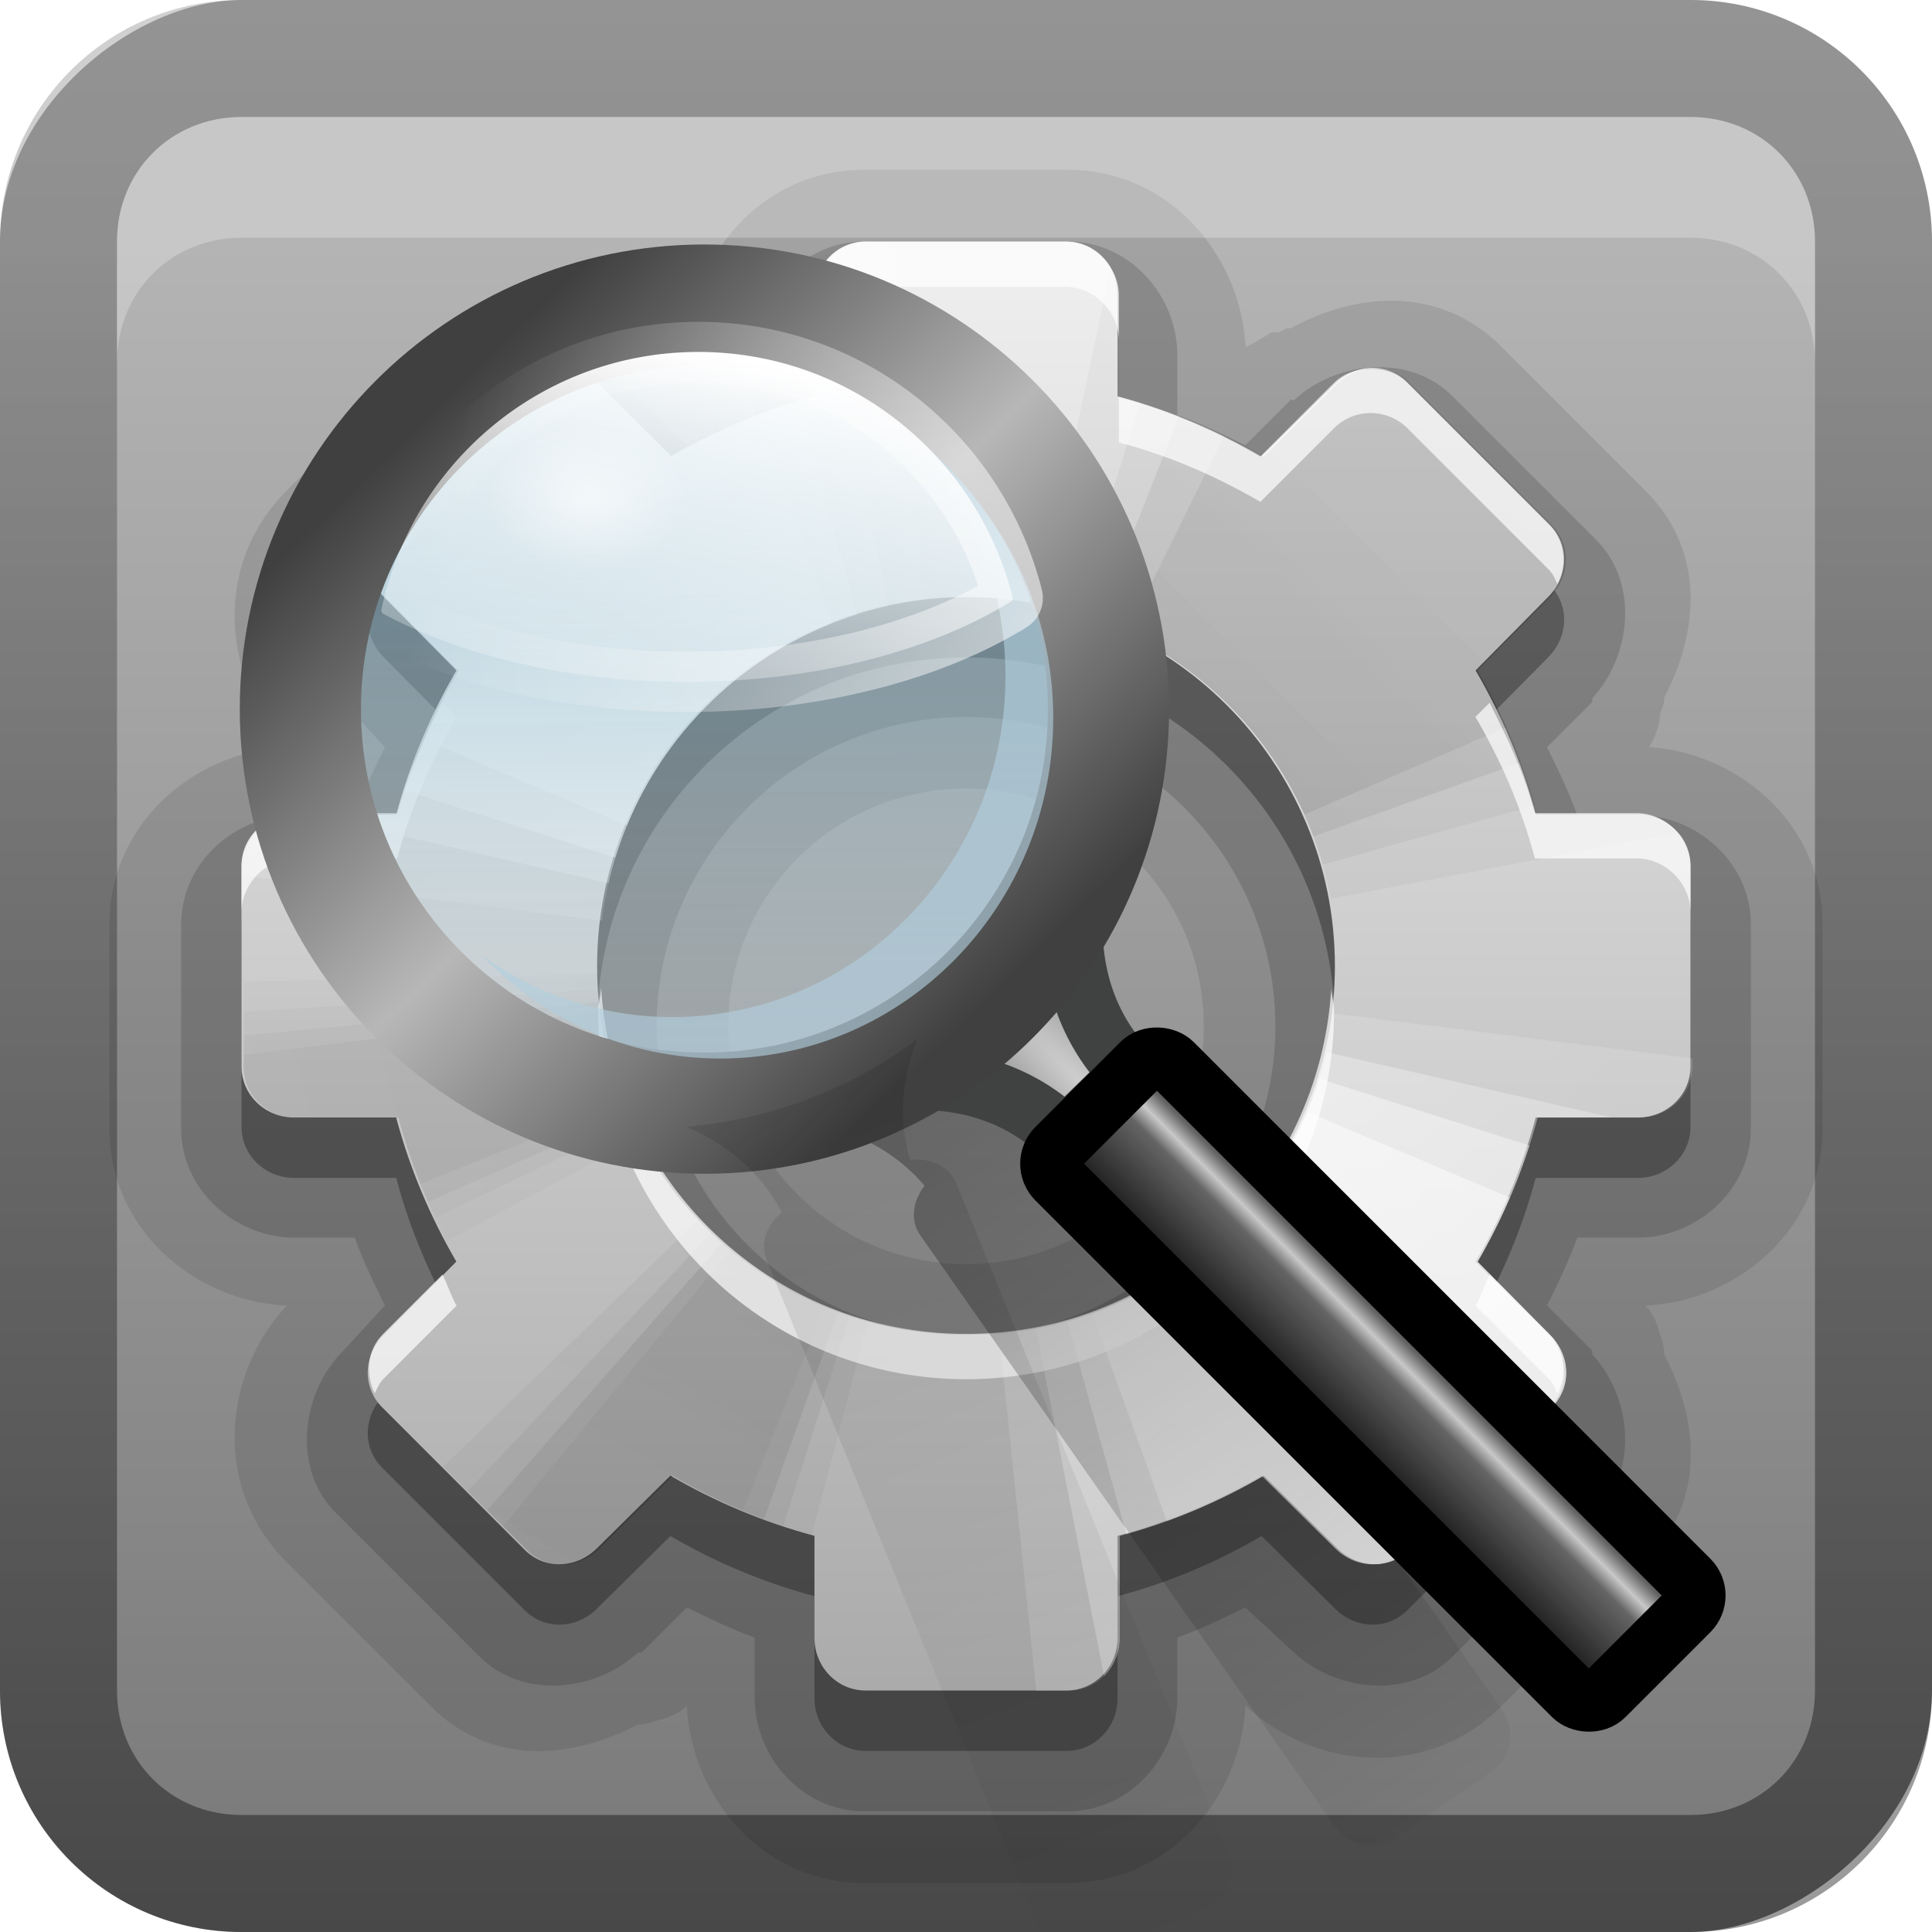 <?xml version="1.0" encoding="UTF-8" standalone="no"?>
<!-- Created with Inkscape (http://www.inkscape.org/) -->

<svg
   xmlns:dc="http://purl.org/dc/elements/1.1/"
   xmlns:cc="http://creativecommons.org/ns#"
   xmlns:rdf="http://www.w3.org/1999/02/22-rdf-syntax-ns#"
   xmlns:svg="http://www.w3.org/2000/svg"
   xmlns="http://www.w3.org/2000/svg"
   xmlns:xlink="http://www.w3.org/1999/xlink"
   xmlns:sodipodi="http://sodipodi.sourceforge.net/DTD/sodipodi-0.dtd"
   xmlns:inkscape="http://www.inkscape.org/namespaces/inkscape"
   width="16"
   height="16"
   id="svg2"
   sodipodi:version="0.32"
   inkscape:version="0.48.1 r9760"
   version="1.0"
   sodipodi:docname="xfce4-appfinder.svg"
   inkscape:output_extension="org.inkscape.output.svg.inkscape"
   style="display:inline">
  <defs
     id="defs4">
    <inkscape:perspective
       sodipodi:type="inkscape:persp3d"
       inkscape:vp_x="0 : 8 : 1"
       inkscape:vp_y="0 : 1000 : 0"
       inkscape:vp_z="16 : 8 : 1"
       inkscape:persp3d-origin="8 : 5.3333333 : 1"
       id="perspective26" />
    <linearGradient
       inkscape:collect="always"
       id="linearGradient3327">
      <stop
         style="stop-color:#000000;stop-opacity:1;"
         offset="0"
         id="stop3330" />
      <stop
         style="stop-color:#000000;stop-opacity:0;"
         offset="1"
         id="stop3333" />
    </linearGradient>
    <linearGradient
       id="ButtonColor"
       x1="10.32"
       y1="21"
       x2="10.32"
       y2="0.999"
       gradientUnits="userSpaceOnUse">
      <stop
         style="stop-color:#29669f;stop-opacity:1;"
         offset="0"
         id="stop3189" />
      <stop
         style="stop-color:#88b6e0;stop-opacity:1;"
         offset="1"
         id="stop3191" />
    </linearGradient>
    <linearGradient
       inkscape:collect="always"
       xlink:href="#linearGradient3327"
       id="linearGradient3192"
       x1="9.057"
       y1="10.203"
       x2="9.057"
       y2="-12.199"
       gradientUnits="userSpaceOnUse"
       gradientTransform="translate(0,5.801)" />
    <linearGradient
       inkscape:collect="always"
       xlink:href="#ButtonColor-5"
       id="linearGradient3204"
       x1="1"
       y1="9"
       x2="15"
       y2="9"
       gradientUnits="userSpaceOnUse"
       gradientTransform="translate(-17,-2)" />
    <linearGradient
       inkscape:collect="always"
       xlink:href="#ButtonColor"
       id="linearGradient3173"
       gradientUnits="userSpaceOnUse"
       gradientTransform="translate(-16,-1)"
       x1="1"
       y1="9"
       x2="15"
       y2="9" />
    <linearGradient
       inkscape:collect="always"
       xlink:href="#ButtonColor"
       id="linearGradient3177"
       gradientUnits="userSpaceOnUse"
       gradientTransform="translate(-16,-1)"
       x1="1"
       y1="9"
       x2="15"
       y2="9" />
    <linearGradient
       inkscape:collect="always"
       xlink:href="#ButtonColor"
       id="linearGradient3179"
       gradientUnits="userSpaceOnUse"
       gradientTransform="matrix(0,-1,1,0,-1,16)"
       x1="1"
       y1="9"
       x2="15"
       y2="9" />
    <linearGradient
       inkscape:collect="always"
       xlink:href="#linearGradient3327"
       id="linearGradient3612"
       x1="8"
       y1="15"
       x2="8"
       y2="-1"
       gradientUnits="userSpaceOnUse" />
    <linearGradient
       inkscape:collect="always"
       xlink:href="#linearGradient3327"
       id="linearGradient3629"
       x1="0"
       y1="8"
       x2="29.017"
       y2="8"
       gradientUnits="userSpaceOnUse"
       gradientTransform="matrix(0,-1,1,0,0,16)" />
    <inkscape:perspective
       id="perspective2920"
       inkscape:persp3d-origin="0.5 : 0.33333333 : 1"
       inkscape:vp_z="1 : 0.5 : 1"
       inkscape:vp_y="0 : 1000 : 0"
       inkscape:vp_x="0 : 0.5 : 1"
       sodipodi:type="inkscape:persp3d" />
    <linearGradient
       gradientTransform="translate(11.119,-6.258)"
       gradientUnits="userSpaceOnUse"
       y2="7.254"
       x2="-3.061"
       y1="27.258"
       x1="-3.061"
       id="linearGradient3181"
       xlink:href="#ButtonColor-5"
       inkscape:collect="always" />
    <linearGradient
       gradientUnits="userSpaceOnUse"
       y2="0.999"
       x2="10.32"
       y1="21"
       x1="10.32"
       id="ButtonColor-5">
      <stop
         id="stop3189-9"
         offset="0"
         style="stop-color:#787878;stop-opacity:1;" />
      <stop
         id="stop3191-8"
         offset="1"
         style="stop-color:#b4b4b4;stop-opacity:1;" />
    </linearGradient>
    <linearGradient
       y2="7.254"
       x2="-3.061"
       y1="27.258"
       x1="-3.061"
       gradientTransform="translate(-14.881,-22.258)"
       gradientUnits="userSpaceOnUse"
       id="linearGradient2929"
       xlink:href="#ButtonColor-5"
       inkscape:collect="always" />
    <inkscape:perspective
       id="perspective2939"
       inkscape:persp3d-origin="0.5 : 0.33333333 : 1"
       inkscape:vp_z="1 : 0.5 : 1"
       inkscape:vp_y="0 : 1000 : 0"
       inkscape:vp_x="0 : 0.5 : 1"
       sodipodi:type="inkscape:persp3d" />
    <linearGradient
       gradientTransform="translate(11.119,-6.258)"
       gradientUnits="userSpaceOnUse"
       y2="7.254"
       x2="-3.061"
       y1="27.258"
       x1="-3.061"
       id="linearGradient3181-4"
       xlink:href="#ButtonColor-9"
       inkscape:collect="always" />
    <linearGradient
       gradientUnits="userSpaceOnUse"
       y2="0.999"
       x2="10.32"
       y1="21"
       x1="10.32"
       id="ButtonColor-9">
      <stop
         id="stop3189-2"
         offset="0"
         style="stop-color:#afafaf;stop-opacity:1;" />
      <stop
         id="stop3191-85"
         offset="1"
         style="stop-color:#d8d8d8;stop-opacity:1;" />
    </linearGradient>
    <linearGradient
       y2="7.254"
       x2="-3.061"
       y1="27.258"
       x1="-3.061"
       gradientTransform="translate(-22.881,-17.258)"
       gradientUnits="userSpaceOnUse"
       id="linearGradient2948"
       xlink:href="#ButtonColor-9"
       inkscape:collect="always" />
    <inkscape:perspective
       id="perspective2958"
       inkscape:persp3d-origin="0.5 : 0.33333333 : 1"
       inkscape:vp_z="1 : 0.5 : 1"
       inkscape:vp_y="0 : 1000 : 0"
       inkscape:vp_x="0 : 0.5 : 1"
       sodipodi:type="inkscape:persp3d" />
    <clipPath
       clipPathUnits="userSpaceOnUse"
       id="clipPath3739">
      <path
         style="fill:#ffffff;fill-opacity:1;fill-rule:evenodd;stroke:none;display:inline"
         mask="none"
         clip-path="none"
         d="m 33,1 c -0.277,0 -0.542,0.055 -0.781,0.156 -0.372,0.263 -0.714,0.582 -1,0.938 C 31.081,2.365 31,2.674 31,3 l 0,4.969 c 0.89,1.293 2.374,2.156 4.062,2.156 C 37.789,10.125 40,7.914 40,5.188 40,3.417 39.056,1.871 37.656,1 L 33,1 z m 7.531,0 0.562,0.844 0.469,-0.25 L 42,1.5 l 1.125,0 0.25,0.594 -0.75,0.812 -0.406,0.25 -0.531,0.156 0.25,1.094 0.5,-0.062 0.469,0.062 1.031,0.438 0,0.656 L 42.906,5.969 42.438,6 l -0.5,-0.031 -0.25,1.125 L 42.219,7.25 42.625,7.469 43.375,8.281 43.125,8.875 42,8.906 41.562,8.781 41.094,8.5 l -0.625,0.969 0.375,0.312 0.312,0.406 0.438,1.031 L 41.125,11.688 40.094,11.25 39.688,11 39.375,10.562 l -0.969,0.656 0.25,0.438 0.156,0.5 -0.031,1.062 L 38.156,13.5 37.375,12.719 37.094,12.312 37,11.781 l -1.125,0.25 0.031,0.5 -0.062,0.5 -0.438,1 -0.656,0 -0.469,-1 -0.031,-0.5 0.031,-0.5 -1.125,-0.25 L 33.062,12.312 32.781,12.719 32,13.5 l -0.594,-0.281 -0.062,-1.062 0.156,-0.5 0.25,-0.438 -0.75,-0.5 L 31,19 c 0,1.108 0.892,2 2,2 l 6.844,0 0.281,-0.25 0.469,-0.25 -0.469,-1.156 -0.531,0.188 -0.5,0.031 -1.156,-0.25 -0.156,-0.688 0.969,-0.688 0.5,-0.156 0.531,-0.062 0,-1.219 -0.531,-0.031 -0.5,-0.188 -1,-0.656 0.156,-0.688 1.156,-0.25 0.5,0 0.531,0.188 0.469,-1.156 -0.5,-0.25 -0.406,-0.312 -0.625,-1 0.375,-0.594 1.156,0.188 0.5,0.25 0.406,0.344 0.844,-0.875 -0.344,-0.406 -0.219,-0.469 -0.219,-1.188 0.562,-0.375 1,0.625 0.344,0.375 0.281,0.5 1.125,-0.469 L 44.656,9.531 44.625,9 l 0.25,-1.156 0.688,-0.125 0.688,0.969 0.156,0.469 0.062,0.562 1.219,-0.031 0.031,-0.531 0.188,-0.5 L 48.562,7.688 49.25,7.812 49.531,8.969 49.5,9.5 49.312,10 50.469,10.469 50.719,10 51,9.656 51,3 C 51,1.892 50.108,1 49,1 l -8.469,0 z m -5.5,0.312 c 2.122,0 3.844,1.722 3.844,3.844 C 38.875,7.278 37.153,9 35.031,9 32.91,9 31.188,7.278 31.188,5.156 c 0,-2.122 1.722,-3.844 3.844,-3.844 z m 0,1.719 c -1.242,0 -2.25,0.952 -2.25,2.125 0,1.173 1.008,2.125 2.25,2.125 1.242,0 2.25,-0.952 2.25,-2.125 0,-1.173 -1.008,-2.125 -2.25,-2.125 z m 12.094,8.375 c -1.276,0 -2.46,0.442 -3.406,1.156 l 1.812,1.938 c 0.461,-0.287 1.011,-0.438 1.594,-0.438 0.294,0 0.575,0.046 0.844,0.125 l 1.219,-2.375 C 48.547,11.56 47.855,11.406 47.125,11.406 z m 3.094,0.938 L 49,14.719 c 0.686,0.544 1.114,1.372 1.125,2.312 L 51,17.188 51,12.969 c -0.242,-0.228 -0.502,-0.442 -0.781,-0.625 z m -7.344,1 c -0.873,0.994 -1.406,2.293 -1.406,3.719 0,0.637 0.118,1.241 0.312,1.812 L 44.188,17.781 C 44.132,17.553 44.125,17.307 44.125,17.062 c 0,-0.663 0.199,-1.284 0.562,-1.781 l -1.812,-1.938 z m 4.25,2.75 c -0.535,0 -0.969,0.434 -0.969,0.969 0,0.535 0.434,0.969 0.969,0.969 0.535,0 0.969,-0.434 0.969,-0.969 0,-0.535 -0.434,-0.969 -0.969,-0.969 z m 2.812,2.062 c -0.322,0.824 -1.002,1.465 -1.844,1.75 L 48.25,21 49,21 c 1.108,0 2,-0.892 2,-2 l 0,-0.656 -1.062,-0.188 z m -5.25,0.656 -2.438,1.125 c 0.23,0.39 0.498,0.74 0.812,1.062 l 4,0 -0.125,-0.938 c -0.934,-0.054 -1.735,-0.535 -2.25,-1.25 z"
         id="path3741" />
    </clipPath>
    <inkscape:perspective
       id="perspective2975"
       inkscape:persp3d-origin="0.5 : 0.33333333 : 1"
       inkscape:vp_z="1 : 0.5 : 1"
       inkscape:vp_y="0 : 1000 : 0"
       inkscape:vp_x="0 : 0.5 : 1"
       sodipodi:type="inkscape:persp3d" />
    <linearGradient
       inkscape:collect="always"
       xlink:href="#linearGradient3764"
       id="linearGradient3687"
       gradientUnits="userSpaceOnUse"
       x1="5"
       y1="21"
       x2="5"
       y2="0.9" />
    <linearGradient
       gradientUnits="userSpaceOnUse"
       y2="5.425"
       x2="58.65"
       y1="122"
       x1="58.65"
       id="linearGradient3764"
       gradientTransform="matrix(1.017,0,0,1.017,-1.103,-1.103)">
      <stop
         id="stop3766"
         offset="0"
         style="stop-color:#797979;stop-opacity:1;" />
      <stop
         id="stop3768"
         offset="1"
         style="stop-color:#b8b8b8;stop-opacity:1;" />
    </linearGradient>
    <linearGradient
       y2="0.9"
       x2="5"
       y1="21"
       x1="5"
       gradientUnits="userSpaceOnUse"
       id="linearGradient2986"
       xlink:href="#linearGradient3764"
       inkscape:collect="always" />
    <linearGradient
       inkscape:collect="always"
       xlink:href="#linearGradient3764"
       id="linearGradient3728"
       gradientUnits="userSpaceOnUse"
       x1="5"
       y1="21"
       x2="5"
       y2="0.9"
       gradientTransform="matrix(0.64,0,0,0.64,-2.96,-2.92)" />
    <inkscape:perspective
       id="perspective2983"
       inkscape:persp3d-origin="0.5 : 0.33333333 : 1"
       inkscape:vp_z="1 : 0.5 : 1"
       inkscape:vp_y="0 : 1000 : 0"
       inkscape:vp_x="0 : 0.5 : 1"
       sodipodi:type="inkscape:persp3d" />
    <linearGradient
       inkscape:collect="always"
       xlink:href="#linearGradient3309-4"
       id="linearGradient3868"
       gradientUnits="userSpaceOnUse"
       gradientTransform="matrix(0.933,0,0,0.933,-12.388,3.533)"
       x1="25"
       y1="0"
       x2="25"
       y2="16" />
    <linearGradient
       gradientUnits="userSpaceOnUse"
       id="linearGradient3309-4"
       y2="122.899"
       x2="63.999"
       y1="3.1"
       x1="63.999">
      <stop
         offset="0"
         style="stop-color:#f6f6f6;stop-opacity:1"
         id="stop3311-4" />
      <stop
         offset="1"
         style="stop-color:#ccc;stop-opacity:1"
         id="stop3313-9" />
    </linearGradient>
    <linearGradient
       inkscape:collect="always"
       xlink:href="#linearGradient3764"
       id="linearGradient3753"
       gradientUnits="userSpaceOnUse"
       gradientTransform="matrix(0.8,0,0,-0.8,-12.047,15.4)"
       x1="25"
       y1="0"
       x2="25"
       y2="16" />
    <linearGradient
       inkscape:collect="always"
       xlink:href="#linearGradient3764"
       id="linearGradient3755"
       gradientUnits="userSpaceOnUse"
       gradientTransform="matrix(0.8,0,0,-0.8,-12.047,14.4)"
       x1="25"
       y1="0"
       x2="25"
       y2="16" />
    <linearGradient
       inkscape:collect="always"
       xlink:href="#linearGradient3764"
       id="linearGradient3760"
       gradientUnits="userSpaceOnUse"
       gradientTransform="matrix(0.8,0,0,-0.8,-12.047,15.4)"
       x1="25"
       y1="0"
       x2="25"
       y2="16" />
    <linearGradient
       inkscape:collect="always"
       xlink:href="#linearGradient3764"
       id="linearGradient3765"
       gradientUnits="userSpaceOnUse"
       gradientTransform="matrix(0.8,0,0,-0.8,-12.047,14.4)"
       x1="25"
       y1="0"
       x2="25"
       y2="16" />
    <linearGradient
       inkscape:collect="always"
       xlink:href="#linearGradient3309"
       id="linearGradient3265"
       gradientUnits="userSpaceOnUse"
       gradientTransform="matrix(0.279,0,0,0.279,31.302,1.581)"
       x1="20.759"
       y1="1"
       x2="20.759"
       y2="45.017" />
    <linearGradient
       gradientUnits="userSpaceOnUse"
       id="linearGradient3309"
       y2="122.899"
       x2="63.999"
       y1="3.1"
       x1="63.999">
      <stop
         offset="0"
         style="stop-color:#f0f0f0;stop-opacity:1;"
         id="stop3311" />
      <stop
         offset="1"
         style="stop-color:#aaaaaa;stop-opacity:1;"
         id="stop3313" />
    </linearGradient>
    <clipPath
       clipPathUnits="userSpaceOnUse"
       id="clipPath4403">
      <path
         inkscape:connector-curvature="0"
         style="fill:url(#linearGradient4407);fill-opacity:1;fill-rule:nonzero;stroke:none;stroke-width:1;marker:none;visibility:visible;display:block;overflow:visible;enable-background:accumulate"
         d="m 30.916,135.971 c -0.937,0.541 -1.228,1.748 -0.678,2.701 l 1.938,3.356 c -1.418,1.414 -2.622,3.012 -3.595,4.71 l -3.784,-0.991 c -0.532,-0.142 -1.038,-0.118 -1.476,0.131 -0.438,0.248 -0.797,0.668 -0.937,1.19 l -1.979,7.385 c -0.28,1.045 0.366,2.065 1.429,2.35 l 3.772,1.034 c -0.006,1.957 0.238,3.943 0.759,5.877 l -3.356,1.938 c -0.953,0.55 -1.304,1.741 -0.763,2.678 l 3.812,6.603 c 0.541,0.937 1.748,1.228 2.701,0.678 l 3.356,-1.938 c 1.414,1.418 3.012,2.622 4.71,3.595 l -0.991,3.784 c -0.285,1.063 0.275,2.133 1.321,2.413 l 7.385,1.979 c 1.045,0.28 2.065,-0.366 2.35,-1.429 l 1.034,-3.772 c 1.957,0.006 3.943,-0.238 5.877,-0.759 l 1.938,3.356 c 0.55,0.953 1.741,1.304 2.678,0.763 l 6.603,-3.812 c 0.937,-0.541 1.228,-1.748 0.678,-2.701 l -1.938,-3.356 c 1.418,-1.414 2.622,-3.012 3.595,-4.71 l 3.784,0.991 c 1.063,0.285 2.133,-0.275 2.413,-1.321 l 1.979,-7.385 c 0.28,-1.045 -0.366,-2.065 -1.429,-2.35 l -3.772,-1.034 c 0.006,-1.957 -0.238,-3.943 -0.759,-5.877 l 3.356,-1.938 c 0.953,-0.55 1.304,-1.741 0.763,-2.678 l -3.812,-6.603 c -0.541,-0.937 -1.748,-1.228 -2.701,-0.678 l -3.356,1.938 c -1.414,-1.418 -3.012,-2.622 -4.71,-3.595 l 0.991,-3.784 c 0.285,-1.063 -0.275,-2.133 -1.321,-2.413 l -7.385,-1.979 c -1.045,-0.28 -2.065,0.366 -2.35,1.429 l -1.034,3.772 c -1.957,-0.006 -3.943,0.238 -5.877,0.759 l -1.938,-3.356 c -0.55,-0.953 -1.741,-1.304 -2.678,-0.763 l -6.603,3.812 z m 10.052,9.785 c 6.696,-3.866 15.258,-1.572 19.124,5.124 3.866,6.696 1.572,15.258 -5.124,19.124 -6.696,3.866 -15.258,1.572 -19.124,-5.124 -3.866,-6.696 -1.572,-15.258 5.124,-19.124 z"
         id="path4405" />
    </clipPath>
    <linearGradient
       inkscape:collect="always"
       xlink:href="#linearGradient4071-3"
       id="linearGradient3267"
       gradientUnits="userSpaceOnUse"
       x1="48.234"
       y1="48.047"
       x2="126.139"
       y2="66.233" />
    <linearGradient
       inkscape:collect="always"
       id="linearGradient4071-3">
      <stop
         style="stop-color:#000000;stop-opacity:1;"
         offset="0"
         id="stop4073-8" />
      <stop
         style="stop-color:#000000;stop-opacity:0;"
         offset="1"
         id="stop4075-4" />
    </linearGradient>
    <linearGradient
       inkscape:collect="always"
       xlink:href="#linearGradient4047-2"
       id="linearGradient3269"
       gradientUnits="userSpaceOnUse"
       x1="48.055"
       y1="48.032"
       x2="126.673"
       y2="62.839" />
    <linearGradient
       inkscape:collect="always"
       id="linearGradient4047-2">
      <stop
         style="stop-color:#000000;stop-opacity:1;"
         offset="0"
         id="stop4049-0" />
      <stop
         style="stop-color:#000000;stop-opacity:0;"
         offset="1"
         id="stop4051-5" />
    </linearGradient>
    <linearGradient
       inkscape:collect="always"
       xlink:href="#linearGradient4047-2"
       id="linearGradient3271"
       gradientUnits="userSpaceOnUse"
       x1="47.997"
       y1="48.029"
       x2="127.052"
       y2="60.29" />
    <linearGradient
       inkscape:collect="always"
       xlink:href="#linearGradient4047-2"
       id="linearGradient3273"
       gradientUnits="userSpaceOnUse"
       x1="47.998"
       y1="48.029"
       x2="127.416"
       y2="57.665" />
    <linearGradient
       inkscape:collect="always"
       xlink:href="#linearGradient4115-2"
       id="linearGradient3275"
       gradientUnits="userSpaceOnUse"
       x1="48.234"
       y1="48.047"
       x2="126.139"
       y2="66.233" />
    <linearGradient
       inkscape:collect="always"
       id="linearGradient4115-2">
      <stop
         style="stop-color:#ffffff;stop-opacity:1;"
         offset="0"
         id="stop4117-3" />
      <stop
         style="stop-color:#ffffff;stop-opacity:0;"
         offset="1"
         id="stop4119-6" />
    </linearGradient>
    <linearGradient
       inkscape:collect="always"
       xlink:href="#linearGradient4115-2"
       id="linearGradient3277"
       gradientUnits="userSpaceOnUse"
       x1="48.055"
       y1="48.032"
       x2="126.673"
       y2="62.839" />
    <linearGradient
       inkscape:collect="always"
       xlink:href="#linearGradient4115-2"
       id="linearGradient3279"
       gradientUnits="userSpaceOnUse"
       x1="47.997"
       y1="48.029"
       x2="127.052"
       y2="60.29" />
    <linearGradient
       inkscape:collect="always"
       xlink:href="#linearGradient4115-2"
       id="linearGradient3281"
       gradientUnits="userSpaceOnUse"
       x1="47.998"
       y1="48.029"
       x2="127.416"
       y2="57.665" />
    <linearGradient
       inkscape:collect="always"
       xlink:href="#linearGradient4071-3"
       id="linearGradient3283"
       gradientUnits="userSpaceOnUse"
       x1="48.234"
       y1="48.047"
       x2="126.139"
       y2="66.233" />
    <linearGradient
       inkscape:collect="always"
       xlink:href="#linearGradient4047-2"
       id="linearGradient3285"
       gradientUnits="userSpaceOnUse"
       x1="48.055"
       y1="48.032"
       x2="126.673"
       y2="62.839" />
    <linearGradient
       inkscape:collect="always"
       xlink:href="#linearGradient4047-2"
       id="linearGradient3287"
       gradientUnits="userSpaceOnUse"
       x1="47.997"
       y1="48.029"
       x2="127.052"
       y2="60.29" />
    <linearGradient
       inkscape:collect="always"
       xlink:href="#linearGradient4047-2"
       id="linearGradient3289"
       gradientUnits="userSpaceOnUse"
       x1="47.998"
       y1="48.029"
       x2="127.416"
       y2="57.665" />
    <linearGradient
       inkscape:collect="always"
       xlink:href="#linearGradient4071-3"
       id="linearGradient3291"
       gradientUnits="userSpaceOnUse"
       x1="48.234"
       y1="48.047"
       x2="126.139"
       y2="66.233" />
    <linearGradient
       inkscape:collect="always"
       xlink:href="#linearGradient4047-2"
       id="linearGradient3293"
       gradientUnits="userSpaceOnUse"
       x1="48.055"
       y1="48.032"
       x2="126.673"
       y2="62.839" />
    <linearGradient
       inkscape:collect="always"
       xlink:href="#linearGradient4047-2"
       id="linearGradient3295"
       gradientUnits="userSpaceOnUse"
       x1="47.997"
       y1="48.029"
       x2="127.052"
       y2="60.29" />
    <linearGradient
       inkscape:collect="always"
       xlink:href="#linearGradient4047-2"
       id="linearGradient3297"
       gradientUnits="userSpaceOnUse"
       x1="47.998"
       y1="48.029"
       x2="127.416"
       y2="57.665" />
    <linearGradient
       inkscape:collect="always"
       xlink:href="#linearGradient4115-2"
       id="linearGradient3299"
       gradientUnits="userSpaceOnUse"
       x1="48.234"
       y1="48.047"
       x2="126.139"
       y2="66.233" />
    <linearGradient
       inkscape:collect="always"
       xlink:href="#linearGradient4115-2"
       id="linearGradient3301"
       gradientUnits="userSpaceOnUse"
       x1="48.055"
       y1="48.032"
       x2="126.673"
       y2="62.839" />
    <linearGradient
       inkscape:collect="always"
       xlink:href="#linearGradient4115-2"
       id="linearGradient3303"
       gradientUnits="userSpaceOnUse"
       x1="47.997"
       y1="48.029"
       x2="127.052"
       y2="60.29" />
    <linearGradient
       inkscape:collect="always"
       xlink:href="#linearGradient4115-2"
       id="linearGradient3305"
       gradientUnits="userSpaceOnUse"
       x1="47.998"
       y1="48.029"
       x2="127.416"
       y2="57.665" />
    <linearGradient
       inkscape:collect="always"
       xlink:href="#linearGradient3309"
       id="linearGradient3898"
       gradientUnits="userSpaceOnUse"
       gradientTransform="matrix(0.279,0,0,0.279,1.302,1.581)"
       x1="20.759"
       y1="1"
       x2="20.759"
       y2="45.017" />
    <linearGradient
       inkscape:collect="always"
       xlink:href="#linearGradient4007"
       id="linearGradient2983"
       gradientUnits="userSpaceOnUse"
       gradientTransform="matrix(0.244,-0.021,0.021,0.244,18.424,0.697)"
       x1="22.221"
       y1="14.908"
       x2="83.447"
       y2="78.168" />
    <linearGradient
       inkscape:collect="always"
       id="linearGradient4007">
      <stop
         style="stop-color:#000000;stop-opacity:1;"
         offset="0"
         id="stop4009" />
      <stop
         style="stop-color:#000000;stop-opacity:0;"
         offset="1"
         id="stop4011" />
    </linearGradient>
    <radialGradient
       inkscape:collect="always"
       xlink:href="#linearGradient3405"
       id="radialGradient2985"
       gradientUnits="userSpaceOnUse"
       gradientTransform="matrix(0.012,-0.02,0.119,0.068,19.194,5.441)"
       cx="63.938"
       cy="95.866"
       fx="63.938"
       fy="95.866"
       r="20.688" />
    <linearGradient
       id="linearGradient3405">
      <stop
         style="stop-color:#d0d0d0;stop-opacity:1;"
         offset="0"
         id="stop3407" />
      <stop
         style="stop-color:#a1a1a1;stop-opacity:1;"
         offset="1"
         id="stop3409" />
    </linearGradient>
    <linearGradient
       inkscape:collect="always"
       xlink:href="#linearGradient3553"
       id="linearGradient2987"
       gradientUnits="userSpaceOnUse"
       x1="40.113"
       y1="2.603"
       x2="40.113"
       y2="75.04" />
    <linearGradient
       id="linearGradient3553">
      <stop
         style="stop-color:#5496b4;stop-opacity:0.611;"
         offset="0"
         id="stop3555" />
      <stop
         style="stop-color:#dfecf2;stop-opacity:0.267;"
         offset="1"
         id="stop3557" />
    </linearGradient>
    <linearGradient
       inkscape:collect="always"
       xlink:href="#linearGradient3192-5"
       id="linearGradient2989"
       gradientUnits="userSpaceOnUse"
       x1="12.75"
       y1="11.75"
       x2="63.25"
       y2="64" />
    <linearGradient
       id="linearGradient3192-5">
      <stop
         style="stop-color:#404040;stop-opacity:1;"
         offset="0"
         id="stop3194" />
      <stop
         id="stop3200"
         offset="0.5"
         style="stop-color:#b7b7b7;stop-opacity:1;" />
      <stop
         style="stop-color:#404040;stop-opacity:1;"
         offset="1"
         id="stop3196" />
    </linearGradient>
    <filter
       color-interpolation-filters="sRGB"
       inkscape:collect="always"
       id="filter3274">
      <feGaussianBlur
         inkscape:collect="always"
         stdDeviation="1.986"
         id="feGaussianBlur3276" />
    </filter>
    <linearGradient
       inkscape:collect="always"
       xlink:href="#linearGradient5452"
       id="linearGradient2991"
       gradientUnits="userSpaceOnUse"
       gradientTransform="matrix(0.993,0,0,0.993,0.512,0.51)"
       x1="34.796"
       y1="2.413"
       x2="26.033"
       y2="49.633" />
    <linearGradient
       id="linearGradient5452">
      <stop
         style="stop-color:#ffffff;stop-opacity:1;"
         offset="0"
         id="stop5454" />
      <stop
         style="stop-color:#ffffff;stop-opacity:0;"
         offset="1"
         id="stop5456" />
    </linearGradient>
    <linearGradient
       inkscape:collect="always"
       xlink:href="#linearGradient5452"
       id="linearGradient2993"
       gradientUnits="userSpaceOnUse"
       x1="124.344"
       y1="42.894"
       x2="10.007"
       y2="21.098" />
    <linearGradient
       id="linearGradient3132">
      <stop
         style="stop-color:#ffffff;stop-opacity:1;"
         offset="0"
         id="stop3134" />
      <stop
         style="stop-color:#ffffff;stop-opacity:0;"
         offset="1"
         id="stop3136" />
    </linearGradient>
    <radialGradient
       inkscape:collect="always"
       xlink:href="#linearGradient5452"
       id="radialGradient2995"
       gradientUnits="userSpaceOnUse"
       gradientTransform="matrix(1,4.8290071e-8,-3.4809718e-8,0.721,-6.5191416e-6,6.37)"
       cx="31.357"
       cy="22.818"
       fx="31.357"
       fy="22.818"
       r="7.357" />
    <linearGradient
       id="linearGradient3139">
      <stop
         style="stop-color:#ffffff;stop-opacity:1;"
         offset="0"
         id="stop3141" />
      <stop
         style="stop-color:#ffffff;stop-opacity:0;"
         offset="1"
         id="stop3143" />
    </linearGradient>
    <linearGradient
       inkscape:collect="always"
       xlink:href="#linearGradient3363"
       id="linearGradient2997"
       gradientUnits="userSpaceOnUse"
       gradientTransform="matrix(0.112,0,0,0.112,-0.808,22.685)"
       x1="72"
       y1="129.125"
       x2="55.941"
       y2="129.125" />
    <linearGradient
       id="linearGradient3363">
      <stop
         style="stop-color:#000000;stop-opacity:1;"
         offset="0"
         id="stop3365" />
      <stop
         id="stop3377"
         offset="0.2"
         style="stop-color:#646464;stop-opacity:1;" />
      <stop
         id="stop3371"
         offset="0.3"
         style="stop-color:#c8c8c8;stop-opacity:1;" />
      <stop
         style="stop-color:#646464;stop-opacity:1;"
         offset="0.4"
         id="stop3373" />
      <stop
         style="stop-color:#000000;stop-opacity:1;"
         offset="1"
         id="stop3367" />
    </linearGradient>
    <linearGradient
       inkscape:collect="always"
       xlink:href="#linearGradient4007"
       id="linearGradient2999"
       gradientUnits="userSpaceOnUse"
       gradientTransform="matrix(0.242,0.034,-0.034,0.242,19.78,-1.322)"
       x1="22.221"
       y1="14.908"
       x2="83.447"
       y2="78.168" />
    <linearGradient
       y2="78.168"
       x2="83.447"
       y1="14.908"
       x1="22.221"
       gradientTransform="matrix(0.242,0.034,-0.034,0.242,19.78,-1.322)"
       gradientUnits="userSpaceOnUse"
       id="linearGradient3170"
       xlink:href="#linearGradient4007"
       inkscape:collect="always" />
  </defs>
  <sodipodi:namedview
     id="base"
     pagecolor="#ffffff"
     bordercolor="#e7e7e7"
     borderopacity="1"
     inkscape:pageopacity="0.0"
     inkscape:pageshadow="2"
     inkscape:zoom="29.001568"
     inkscape:cx="-9.2941655"
     inkscape:cy="12.229038"
     inkscape:document-units="px"
     inkscape:current-layer="layer1"
     showgrid="true"
     inkscape:showpageshadow="false"
     showguides="false"
     inkscape:guide-bbox="true"
     inkscape:window-width="1920"
     inkscape:window-height="1030"
     inkscape:window-x="0"
     inkscape:window-y="25"
     inkscape:window-maximized="1"
     inkscape:snap-global="false">
    <sodipodi:guide
       orientation="1,0"
       position="0,112"
       id="guide2383" />
    <sodipodi:guide
       orientation="0,1"
       position="26.278,128"
       id="guide2385" />
    <sodipodi:guide
       orientation="1,0"
       position="128,54.082"
       id="guide2387" />
    <sodipodi:guide
       orientation="0,1"
       position="78.156,0"
       id="guide2389" />
    <sodipodi:guide
       orientation="0,1"
       position="60.864,64.085"
       id="guide2391" />
    <inkscape:grid
       type="xygrid"
       id="grid3672"
       visible="true"
       enabled="true" />
  </sodipodi:namedview>
  <g
     inkscape:label="Button"
     inkscape:groupmode="layer"
     id="layer1">
    <rect
       ry="2"
       rx="2"
       y="0"
       x="-16"
       height="16"
       width="16"
       id="rect3196"
       style="fill:url(#linearGradient3204);fill-opacity:1.0;fill-rule:nonzero;stroke:none"
       transform="matrix(0,-1,1,0,0,0)" />
    <path
       sodipodi:type="inkscape:offset"
       inkscape:radius="0.58570397"
       inkscape:original="M 7.15625 2 C 6.6360028 2 6.25 2.4565174 6.25 2.9375 L 6.25 3.4375 C 6.0550914 3.507043 5.869828 3.5976906 5.6875 3.6875 L 5.3125 3.3125 C 5.3081702 3.3081702 5.2858949 3.3170951 5.28125 3.3125 C 5.1704366 3.202874 4.9685855 3.0338977 4.65625 3.03125 C 4.411657 3.0290797 4.162588 3.0874015 3.96875 3.28125 L 2.78125 4.46875 C 2.4165908 4.833414 2.4984855 5.4453982 2.8125 5.78125 L 3.1875 6.1875 C 3.0976909 6.3698279 3.007043 6.5550918 2.9375 6.75 L 2.4375 6.75 C 1.9565154 6.75 1.5 7.1360028 1.5 7.65625 L 1.5 9.34375 C 1.5 9.8639973 1.9565147 10.25 2.4375 10.25 L 2.9375 10.25 C 3.007043 10.444908 3.0976909 10.630172 3.1875 10.8125 L 2.8125 11.21875 C 2.4984556 11.554597 2.4165642 12.1666 2.78125 12.53125 L 3.96875 13.71875 C 4.3333983 14.083403 4.9453888 14.001565 5.28125 13.6875 L 5.3125 13.6875 L 5.6875 13.3125 C 5.869828 13.402309 6.0550914 13.492957 6.25 13.5625 L 6.25 14.0625 C 6.25 14.543483 6.6360098 15 7.15625 15 L 8.84375 15 C 9.3639964 15 9.75 14.543486 9.75 14.0625 L 9.75 13.5625 C 9.9449085 13.492957 10.130172 13.40231 10.3125 13.3125 L 10.71875 13.6875 C 11.05461 14.001555 11.6666 14.083389 12.03125 13.71875 L 13.21875 12.53125 C 13.583406 12.166589 13.501527 11.554604 13.1875 11.21875 L 13.1875 11.1875 L 12.8125 10.8125 C 12.90231 10.630172 12.992957 10.444909 13.0625 10.25 L 13.5625 10.25 C 14.043477 10.249994 14.5 9.8639962 14.5 9.34375 L 14.5 7.65625 C 14.5 7.1359994 14.043485 6.75 13.5625 6.75 L 13.0625 6.75 C 12.992957 6.555091 12.90231 6.3698279 12.8125 6.1875 L 13.1875 5.8125 L 13.1875 5.78125 C 13.501543 5.4454033 13.583441 4.8333999 13.21875 4.46875 L 12.03125 3.28125 C 11.6666 2.9166018 11.054607 2.9984491 10.71875 3.3125 C 10.711619 3.3191684 10.694395 3.3056055 10.6875 3.3125 L 10.3125 3.6875 C 10.130172 3.5976905 9.9449085 3.507043 9.75 3.4375 L 9.75 2.9375 C 9.75 2.4565137 9.3639976 2 8.84375 2 L 7.15625 2 z M 8 5.9375 C 9.4097737 5.9375 10.5625 7.090226 10.5625 8.5 C 10.5625 9.9097733 9.4097736 11.0625 8 11.0625 C 6.590227 11.0625 5.4375 9.9097732 5.4375 8.5 C 5.4375 7.0902261 6.5902269 5.9375 8 5.9375 z "
       style="opacity:0.1;fill:#000000;fill-opacity:1;fill-rule:nonzero;stroke:none;stroke-width:1;marker:none;visibility:visible;display:block;overflow:visible;enable-background:accumulate"
       id="path3904"
       d="m 7.156,1.406 c -0.837,0 -1.432,0.703 -1.469,1.469 -0.046,-0.031 -0.156,-0.094 -0.156,-0.094 -9.46e-5,-4.08e-5 -0.02,0.003 -0.031,0 C 5.311,2.633 5.053,2.441 4.656,2.438 4.315,2.434 3.892,2.545 3.562,2.875 L 2.375,4.062 c -0.627,0.627 -0.522,1.567 0,2.125 -0.766,0.037 -1.469,0.632 -1.469,1.469 l 0,1.688 c 0,0.837 0.703,1.432 1.469,1.469 -0.522,0.558 -0.627,1.498 0,2.125 l 1.188,1.188 c 0.506,0.506 1.17,0.441 1.719,0.156 0.009,-0.004 0.023,0.005 0.031,0 A 0.586,0.586 0 0 0 5.438,14.25 0.586,0.586 0 0 0 5.656,14.156 0.586,0.586 0 0 0 5.688,14.125 c 0.037,0.766 0.632,1.469 1.469,1.469 l 1.688,0 c 0.837,0 1.432,-0.703 1.469,-1.469 0.558,0.522 1.498,0.627 2.125,0 l 1.188,-1.188 c 0.506,-0.506 0.441,-1.17 0.156,-1.719 l 0,-0.031 A 0.586,0.586 0 0 0 13.75,11.062 0.586,0.586 0 0 0 13.656,10.844 c -0.009,-0.01 -0.022,-0.021 -0.031,-0.031 0.766,-0.037 1.469,-0.632 1.469,-1.469 l 0,-1.688 c 0,-0.826 -0.684,-1.418 -1.438,-1.469 A 0.586,0.586 0 0 0 13.75,5.906 0.586,0.586 0 0 0 13.781,5.812 l 0,-0.031 C 14.066,5.233 14.131,4.568 13.625,4.062 L 12.438,2.875 c -0.514,-0.514 -1.198,-0.456 -1.75,-0.156 -0.009,0.005 -0.023,-0.005 -0.031,0 -0.017,0.001 -0.037,0.027 -0.062,0.031 -0.022,0.004 -0.062,-7.11e-5 -0.062,0 -7.07e-4,1.866e-4 -0.078,0.049 -0.156,0.094 -0.021,0.011 -0.063,0.031 -0.062,0.031 C 10.276,2.109 9.68,1.406 8.844,1.406 l -1.688,0 z M 8,6.531 C 9.09,6.531 9.969,7.41 9.969,8.5 9.969,9.59 9.09,10.469 8,10.469 6.91,10.469 6.031,9.59 6.031,8.5 6.031,7.41 6.91,6.531 8,6.531 z" />
    <path
       style="opacity:0.4;fill:url(#linearGradient3629);fill-opacity:1;fill-rule:nonzero;stroke:none"
       d="m 0,14 c 0,1.108 0.892,2 2,2 l 12,0 c 1.108,0 2,-0.892 2,-2 L 16,2 C 16,0.892 15.108,0 14,0 L 2,0 C 0.892,0 0,0.892 0,2 l 0,12 z m 0.969,0 0,-12 C 0.969,1.417 1.417,0.969 2,0.969 l 12,0 c 0.583,0 1.031,0.448 1.031,1.031 l 0,12 c 0,0.583 -0.448,1.031 -1.031,1.031 l -12,0 C 1.417,15.031 0.969,14.583 0.969,14 z"
       id="rect2835" />
    <path
       style="fill:#ffffff;fill-opacity:1;fill-rule:nonzero;stroke:none;opacity:0.25"
       d="M 2 0.969 C 1.417 0.969 0.969 1.417 0.969 2 L 0.969 3 C 0.969 2.417 1.417 1.969 2 1.969 L 14 1.969 C 14.583 1.969 15.031 2.417 15.031 3 L 15.031 2 C 15.031 1.417 14.583 0.969 14 0.969 L 2 0.969 z "
       id="path2843" />
    <path
       sodipodi:type="inkscape:offset"
       inkscape:radius="0.50995737"
       inkscape:original="M 7.15625 2.5 C 6.92012 2.5 6.75 2.6973359 6.75 2.9375 L 6.75 3.78125 C 6.3277861 3.893744 5.9316221 4.066573 5.5625 4.28125 L 4.9375 3.6875 C 4.8525888 3.6025888 4.766134 3.5321815 4.65625 3.53125 C 4.5463667 3.530275 4.4272325 3.572763 4.34375 3.65625 L 3.15625 4.84375 C 2.9892842 5.010718 3.0176985 5.2676783 3.1875 5.4375 L 3.78125 6.0625 C 3.5665738 6.4316205 3.3937462 6.8277853 3.28125 7.25 L 2.4375 7.25 C 2.1973357 7.25 2 7.4201214 2 7.65625 L 2 9.34375 C 2 9.5798781 2.1973357 9.75 2.4375 9.75 L 3.28125 9.75 C 3.3937462 10.172215 3.5665738 10.568379 3.78125 10.9375 L 3.1875 11.5625 C 3.017679 11.732321 2.9892647 11.989281 3.15625 12.15625 L 4.34375 13.34375 C 4.5107158 13.510718 4.767679 13.482325 4.9375 13.3125 L 5.5625 12.71875 C 5.9316222 12.933427 6.3277861 13.106256 6.75 13.21875 L 6.75 14.0625 C 6.75 14.302669 6.92012 14.5 7.15625 14.5 L 8.84375 14.5 C 9.0798774 14.5 9.25 14.302665 9.25 14.0625 L 9.25 13.21875 C 9.6722132 13.106256 10.068378 12.933428 10.4375 12.71875 L 11.0625 13.3125 C 11.232322 13.482321 11.489281 13.510714 11.65625 13.34375 L 12.84375 12.15625 C 13.010716 11.989282 12.982307 11.732321 12.8125 11.5625 L 12.21875 10.9375 C 12.433428 10.568379 12.606256 10.172215 12.71875 9.75 L 13.5625 9.75 C 13.802665 9.749997 14 9.5798785 14 9.34375 L 14 7.65625 C 14 7.4201217 13.802662 7.25 13.5625 7.25 L 12.71875 7.25 C 12.606257 6.8277869 12.433426 6.4316205 12.21875 6.0625 L 12.8125 5.4375 C 12.982321 5.2676783 13.010737 5.010718 12.84375 4.84375 L 11.65625 3.65625 C 11.489281 3.489282 11.232322 3.5176798 11.0625 3.6875 L 10.4375 4.28125 C 10.068378 4.066573 9.6722132 3.8937439 9.25 3.78125 L 9.25 2.9375 C 9.25 2.6973358 9.0798774 2.5 8.84375 2.5 L 7.15625 2.5 z M 8 5.4375 C 9.6869783 5.4375 11.0625 6.8130214 11.0625 8.5 C 11.0625 10.186978 9.6869783 11.5625 8 11.5625 C 6.3130222 11.5625 4.9375 10.186978 4.9375 8.5 C 4.9375 6.8130214 6.3130222 5.4375 8 5.4375 z "
       style="opacity:0.15;fill:#000000;fill-opacity:1;fill-rule:nonzero;stroke:none;stroke-width:1;marker:none;visibility:visible;display:block;overflow:visible;enable-background:accumulate"
       id="path4065"
       d="M 7.156,2 C 6.636,2 6.25,2.457 6.25,2.938 l 0,0.5 C 6.055,3.507 5.87,3.598 5.688,3.688 l -0.375,-0.375 c -0.004,-0.004 -0.027,0.005 -0.031,0 -0.111,-0.11 -0.313,-0.279 -0.625,-0.281 -0.245,-0.002 -0.494,0.056 -0.688,0.25 l -1.188,1.188 C 2.417,4.833 2.498,5.445 2.812,5.781 L 3.188,6.188 C 3.098,6.37 3.007,6.555 2.938,6.75 l -0.5,0 C 1.957,6.75 1.5,7.136 1.5,7.656 l 0,1.688 C 1.5,9.864 1.957,10.25 2.438,10.25 l 0.5,0 c 0.07,0.195 0.16,0.38 0.25,0.562 l -0.375,0.406 c -0.314,0.336 -0.396,0.948 -0.031,1.312 l 1.188,1.188 c 0.365,0.365 0.977,0.283 1.312,-0.031 l 0.031,0 0.375,-0.375 c 0.182,0.09 0.368,0.18 0.562,0.25 l 0,0.5 C 6.25,14.543 6.636,15 7.156,15 l 1.688,0 C 9.364,15 9.75,14.543 9.75,14.062 l 0,-0.5 c 0.195,-0.07 0.38,-0.16 0.562,-0.25 l 0.406,0.375 c 0.336,0.314 0.948,0.396 1.312,0.031 l 1.188,-1.188 c 0.365,-0.365 0.283,-0.977 -0.031,-1.312 l 0,-0.031 -0.375,-0.375 c 0.09,-0.182 0.18,-0.368 0.25,-0.562 l 0.5,0 C 14.043,10.25 14.5,9.864 14.5,9.344 l 0,-1.688 C 14.5,7.136 14.043,6.75 13.562,6.75 l -0.5,0 c -0.07,-0.195 -0.16,-0.38 -0.25,-0.562 l 0.375,-0.375 0,-0.031 c 0.314,-0.336 0.396,-0.948 0.031,-1.312 l -1.188,-1.188 C 11.667,2.917 11.055,2.998 10.719,3.312 c -0.007,0.007 -0.024,-0.007 -0.031,0 l -0.375,0.375 C 10.13,3.598 9.945,3.507 9.75,3.438 l 0,-0.5 C 9.75,2.457 9.364,2 8.844,2 L 7.156,2 z M 8,5.938 c 1.41,0 2.562,1.153 2.562,2.562 0,1.41 -1.153,2.562 -2.562,2.562 C 6.59,11.062 5.438,9.91 5.438,8.5 5.438,7.09 6.59,5.938 8,5.938 z" />
    <path
       id="path3291"
       d="m 7.168,2.5 c -0.236,0 -0.423,0.196 -0.423,0.436 l 0,0.845 c -0.422,0.112 -0.824,0.283 -1.193,0.498 l -0.607,-0.6 C 4.861,3.595 4.762,3.544 4.652,3.543 4.542,3.542 4.429,3.582 4.345,3.666 L 3.166,4.845 C 2.999,5.012 3.01,5.276 3.18,5.445 l 0.6,0.607 C 3.565,6.421 3.394,6.823 3.282,7.245 l -0.845,0 C 2.196,7.245 2,7.432 2,7.668 L 2,9.332 C 2,9.568 2.196,9.755 2.436,9.755 l 0.845,0 c 0.112,0.422 0.283,0.824 0.498,1.193 l -0.6,0.607 c -0.17,0.17 -0.181,0.433 -0.014,0.6 l 1.18,1.18 c 0.167,0.167 0.43,0.156 0.6,-0.014 l 0.607,-0.6 c 0.369,0.215 0.771,0.385 1.193,0.498 l 0,0.845 C 6.745,14.304 6.932,14.5 7.168,14.5 l 1.664,0 c 0.236,0 0.423,-0.196 0.423,-0.436 l 0,-0.845 c 0.422,-0.112 0.824,-0.283 1.193,-0.498 l 0.607,0.6 c 0.17,0.17 0.433,0.181 0.6,0.014 L 12.834,12.155 c 0.167,-0.167 0.156,-0.43 -0.014,-0.6 l -0.6,-0.607 c 0.215,-0.369 0.385,-0.771 0.498,-1.193 l 0.845,0 C 13.804,9.755 14,9.568 14,9.332 L 14,7.668 C 14,7.432 13.804,7.245 13.564,7.245 l -0.845,0 C 12.606,6.823 12.435,6.421 12.22,6.052 l 0.6,-0.607 C 12.99,5.276 13.001,5.012 12.834,4.845 L 11.655,3.666 c -0.167,-0.167 -0.43,-0.156 -0.6,0.014 L 10.448,4.28 C 10.079,4.065 9.677,3.894 9.255,3.782 l 0,-0.845 c 0,-0.24 -0.187,-0.436 -0.423,-0.436 l -1.664,0 z M 8,5.445 c 1.687,0 3.055,1.368 3.055,3.055 0,1.687 -1.368,3.055 -3.055,3.055 -1.687,0 -3.055,-1.368 -3.055,-3.055 C 4.945,6.813 6.313,5.445 8,5.445 z"
       style="opacity:0.3;fill:#000000;fill-opacity:1;fill-rule:nonzero;stroke:none;stroke-width:1;marker:none;visibility:visible;display:block;overflow:visible;enable-background:accumulate"
       inkscape:connector-curvature="0" />
    <path
       inkscape:connector-curvature="0"
       style="fill:url(#linearGradient3898);fill-opacity:1;fill-rule:nonzero;stroke:none;stroke-width:1;marker:none;visibility:visible;display:block;overflow:visible;enable-background:accumulate"
       d="m 7.168,2 c -0.236,0 -0.423,0.196 -0.423,0.436 l 0,0.845 c -0.422,0.112 -0.824,0.283 -1.193,0.498 l -0.607,-0.6 C 4.861,3.095 4.762,3.044 4.652,3.043 4.542,3.042 4.429,3.082 4.345,3.166 L 3.166,4.345 C 2.999,4.512 3.01,4.776 3.18,4.945 l 0.6,0.607 C 3.565,5.921 3.394,6.323 3.282,6.745 l -0.845,0 C 2.196,6.745 2,6.932 2,7.168 L 2,8.832 C 2,9.068 2.196,9.255 2.436,9.255 l 0.845,0 c 0.112,0.422 0.283,0.824 0.498,1.193 l -0.6,0.607 c -0.17,0.17 -0.181,0.433 -0.014,0.6 l 1.18,1.18 c 0.167,0.167 0.43,0.156 0.6,-0.014 l 0.607,-0.6 c 0.369,0.215 0.771,0.385 1.193,0.498 l 0,0.845 C 6.745,13.804 6.932,14 7.168,14 l 1.664,0 c 0.236,0 0.423,-0.196 0.423,-0.436 l 0,-0.845 c 0.422,-0.112 0.824,-0.283 1.193,-0.498 l 0.607,0.6 c 0.17,0.17 0.433,0.181 0.6,0.014 L 12.834,11.655 c 0.167,-0.167 0.156,-0.43 -0.014,-0.6 l -0.6,-0.607 c 0.215,-0.369 0.385,-0.771 0.498,-1.193 l 0.845,0 C 13.804,9.255 14,9.068 14,8.832 L 14,7.168 C 14,6.932 13.804,6.745 13.564,6.745 l -0.845,0 C 12.606,6.323 12.435,5.921 12.22,5.552 l 0.6,-0.607 C 12.99,4.776 13.001,4.512 12.834,4.345 L 11.655,3.166 c -0.167,-0.167 -0.43,-0.156 -0.6,0.014 L 10.448,3.78 C 10.079,3.565 9.677,3.394 9.255,3.282 l 0,-0.845 c 0,-0.24 -0.187,-0.436 -0.423,-0.436 l -1.664,0 z M 8,4.945 c 1.687,0 3.055,1.368 3.055,3.055 C 11.055,9.687 9.687,11.055 8,11.055 6.313,11.055 4.945,9.687 4.945,8 4.945,6.313 6.313,4.945 8,4.945 z"
       id="rect3267" />
    <g
       style="display:inline"
       id="g4176"
       clip-path="url(#clipPath4403)"
       transform="matrix(0.189,0.109,-0.109,0.189,16.16,-27.065)">
      <g
         style="opacity:0.9"
         transform="matrix(0.141,0.993,-1.165,0.12,96.937,104.805)"
         inkscape:transform-center-y="30.567075"
         inkscape:transform-center-x="0.33129085"
         id="g4011">
        <path
           sodipodi:end="0.46793338"
           sodipodi:start="0"
           d="m 108.896,48 c 0,9.542 -2.242,18.95 -6.546,27.467 L 48,48 z"
           sodipodi:ry="60.895905"
           sodipodi:rx="60.895905"
           sodipodi:cy="48"
           sodipodi:cx="48"
           id="path4009"
           style="opacity:0.05;color:#000000;fill:url(#linearGradient3267);fill-opacity:1;fill-rule:nonzero;stroke:none;stroke-width:2;marker:none;visibility:visible;display:inline;overflow:visible;enable-background:accumulate"
           sodipodi:type="arc"
           inkscape:transform-center-x="-30.208857"
           inkscape:transform-center-y="3.2334227"
           transform="matrix(0.994,-0.108,0.108,0.994,-5.158,5.492)" />
        <path
           transform="matrix(0.998,-0.065,0.065,0.998,-3.094,3.242)"
           inkscape:transform-center-y="5.7561286"
           inkscape:transform-center-x="-30.389206"
           sodipodi:type="arc"
           style="opacity:0.07;color:#000000;fill:url(#linearGradient3269);fill-opacity:1;fill-rule:nonzero;stroke:none;stroke-width:2;marker:none;visibility:visible;display:inline;overflow:visible;enable-background:accumulate"
           id="path4007"
           sodipodi:cx="48"
           sodipodi:cy="48"
           sodipodi:rx="60.895905"
           sodipodi:ry="60.895905"
           d="m 108.896,48 c 0,7.839 -1.513,15.604 -4.457,22.869 L 48,48 z"
           sodipodi:start="0"
           sodipodi:end="0.38497975" />
        <path
           sodipodi:end="0.32200852"
           sodipodi:start="0"
           d="m 108.896,48 c 0,6.55 -1.057,13.058 -3.13,19.272 L 48,48 z"
           sodipodi:ry="60.895905"
           sodipodi:rx="60.895905"
           sodipodi:cy="48"
           sodipodi:cx="48"
           id="path4005"
           style="opacity:0.1;color:#000000;fill:url(#linearGradient3271);fill-opacity:1;fill-rule:nonzero;stroke:none;stroke-width:2;marker:none;visibility:visible;display:inline;overflow:visible;enable-background:accumulate"
           sodipodi:type="arc"
           inkscape:transform-center-x="-30.447953"
           inkscape:transform-center-y="7.6655702"
           transform="matrix(0.999,-0.033,0.033,0.999,-1.563,1.616)" />
        <path
           sodipodi:type="arc"
           style="opacity:0.05;color:#000000;fill:url(#linearGradient3273);fill-opacity:1;fill-rule:nonzero;stroke:none;stroke-width:2;marker:none;visibility:visible;display:inline;overflow:visible;enable-background:accumulate"
           id="path4003"
           sodipodi:cx="48"
           sodipodi:cy="48"
           sodipodi:rx="60.895905"
           sodipodi:ry="60.895905"
           d="m 108.896,48 c 0,5.322 -0.698,10.621 -2.075,15.761 L 48,48 z"
           sodipodi:start="0"
           sodipodi:end="0.26179939" />
      </g>
      <g
         transform="matrix(1.063,-0.131,-0.74,3.227,32.525,9.332)"
         inkscape:transform-center-y="16.240454"
         inkscape:transform-center-x="-34.606346"
         id="g4027"
         style="opacity:0.9;fill:#ffffff">
        <path
           sodipodi:end="0.46793338"
           sodipodi:start="0"
           d="m 108.896,48 c 0,9.542 -2.242,18.95 -6.546,27.467 L 48,48 z"
           sodipodi:ry="60.895905"
           sodipodi:rx="60.895905"
           sodipodi:cy="48"
           sodipodi:cx="48"
           id="path4029"
           style="opacity:0.2;color:#000000;fill:url(#linearGradient3275);fill-opacity:1;fill-rule:nonzero;stroke:none;stroke-width:2;marker:none;visibility:visible;display:inline;overflow:visible;enable-background:accumulate"
           sodipodi:type="arc"
           inkscape:transform-center-x="-30.208857"
           inkscape:transform-center-y="3.2334227"
           transform="matrix(0.994,-0.108,0.108,0.994,-5.158,5.492)" />
        <path
           transform="matrix(0.998,-0.065,0.065,0.998,-3.094,3.242)"
           inkscape:transform-center-y="5.7561286"
           inkscape:transform-center-x="-30.389206"
           sodipodi:type="arc"
           style="opacity:0.4;color:#000000;fill:url(#linearGradient3277);fill-opacity:1;fill-rule:nonzero;stroke:none;stroke-width:2;marker:none;visibility:visible;display:inline;overflow:visible;enable-background:accumulate"
           id="path4031"
           sodipodi:cx="48"
           sodipodi:cy="48"
           sodipodi:rx="60.895905"
           sodipodi:ry="60.895905"
           d="m 108.896,48 c 0,7.839 -1.513,15.604 -4.457,22.869 L 48,48 z"
           sodipodi:start="0"
           sodipodi:end="0.38497975" />
        <path
           sodipodi:end="0.32200852"
           sodipodi:start="0"
           d="m 108.896,48 c 0,6.55 -1.057,13.058 -3.13,19.272 L 48,48 z"
           sodipodi:ry="60.895905"
           sodipodi:rx="60.895905"
           sodipodi:cy="48"
           sodipodi:cx="48"
           id="path4033"
           style="opacity:0.6;color:#000000;fill:url(#linearGradient3279);fill-opacity:1;fill-rule:nonzero;stroke:none;stroke-width:2;marker:none;visibility:visible;display:inline;overflow:visible;enable-background:accumulate"
           sodipodi:type="arc"
           inkscape:transform-center-x="-30.447953"
           inkscape:transform-center-y="7.6655702"
           transform="matrix(0.999,-0.033,0.033,0.999,-1.563,1.616)" />
        <path
           sodipodi:type="arc"
           style="opacity:0.8;color:#000000;fill:url(#linearGradient3281);fill-opacity:1;fill-rule:nonzero;stroke:none;stroke-width:2;marker:none;visibility:visible;display:inline;overflow:visible;enable-background:accumulate"
           id="path4035"
           sodipodi:cx="48"
           sodipodi:cy="48"
           sodipodi:rx="60.895905"
           sodipodi:ry="60.895905"
           d="m 108.896,48 c 0,5.322 -0.698,10.621 -2.075,15.761 L 48,48 z"
           sodipodi:start="0"
           sodipodi:end="0.26179939" />
      </g>
      <g
         id="g4079"
         inkscape:transform-center-x="26.014377"
         inkscape:transform-center-y="25.855951"
         transform="matrix(-0.617,0.787,-0.787,-0.617,115.001,150.012)"
         style="opacity:0.5">
        <path
           transform="matrix(0.994,-0.108,0.108,0.994,-5.158,5.492)"
           inkscape:transform-center-y="3.2334227"
           inkscape:transform-center-x="-30.208857"
           sodipodi:type="arc"
           style="opacity:0.05;color:#000000;fill:url(#linearGradient3283);fill-opacity:1;fill-rule:nonzero;stroke:none;stroke-width:2;marker:none;visibility:visible;display:inline;overflow:visible;enable-background:accumulate"
           id="path4081"
           sodipodi:cx="48"
           sodipodi:cy="48"
           sodipodi:rx="60.895905"
           sodipodi:ry="60.895905"
           d="m 108.896,48 c 0,9.542 -2.242,18.95 -6.546,27.467 L 48,48 z"
           sodipodi:start="0"
           sodipodi:end="0.46793338" />
        <path
           sodipodi:end="0.38497975"
           sodipodi:start="0"
           d="m 108.896,48 c 0,7.839 -1.513,15.604 -4.457,22.869 L 48,48 z"
           sodipodi:ry="60.895905"
           sodipodi:rx="60.895905"
           sodipodi:cy="48"
           sodipodi:cx="48"
           id="path4083"
           style="opacity:0.07;color:#000000;fill:url(#linearGradient3285);fill-opacity:1;fill-rule:nonzero;stroke:none;stroke-width:2;marker:none;visibility:visible;display:inline;overflow:visible;enable-background:accumulate"
           sodipodi:type="arc"
           inkscape:transform-center-x="-30.389206"
           inkscape:transform-center-y="5.7561286"
           transform="matrix(0.998,-0.065,0.065,0.998,-3.094,3.242)" />
        <path
           transform="matrix(0.999,-0.033,0.033,0.999,-1.563,1.616)"
           inkscape:transform-center-y="7.6655702"
           inkscape:transform-center-x="-30.447953"
           sodipodi:type="arc"
           style="opacity:0.1;color:#000000;fill:url(#linearGradient3287);fill-opacity:1;fill-rule:nonzero;stroke:none;stroke-width:2;marker:none;visibility:visible;display:inline;overflow:visible;enable-background:accumulate"
           id="path4085"
           sodipodi:cx="48"
           sodipodi:cy="48"
           sodipodi:rx="60.895905"
           sodipodi:ry="60.895905"
           d="m 108.896,48 c 0,6.55 -1.057,13.058 -3.13,19.272 L 48,48 z"
           sodipodi:start="0"
           sodipodi:end="0.32200852" />
        <path
           sodipodi:end="0.26179939"
           sodipodi:start="0"
           d="m 108.896,48 c 0,5.322 -0.698,10.621 -2.075,15.761 L 48,48 z"
           sodipodi:ry="60.895905"
           sodipodi:rx="60.895905"
           sodipodi:cy="48"
           sodipodi:cx="48"
           id="path4087"
           style="opacity:0.1;color:#000000;fill:url(#linearGradient3289);fill-opacity:1;fill-rule:nonzero;stroke:none;stroke-width:2;marker:none;visibility:visible;display:inline;overflow:visible;enable-background:accumulate"
           sodipodi:type="arc" />
      </g>
      <g
         id="g4097"
         inkscape:transform-center-x="-16.093513"
         inkscape:transform-center-y="-33.641891"
         transform="matrix(-0.068,-1.046,2.711,0.602,-79.095,179.08)"
         style="opacity:0.8">
        <path
           transform="matrix(0.994,-0.108,0.108,0.994,-5.158,5.492)"
           inkscape:transform-center-y="3.2334227"
           inkscape:transform-center-x="-30.208857"
           sodipodi:type="arc"
           style="opacity:0.05;color:#000000;fill:url(#linearGradient3291);fill-opacity:1;fill-rule:nonzero;stroke:none;stroke-width:2;marker:none;visibility:visible;display:inline;overflow:visible;enable-background:accumulate"
           id="path4099"
           sodipodi:cx="48"
           sodipodi:cy="48"
           sodipodi:rx="60.895905"
           sodipodi:ry="60.895905"
           d="m 108.896,48 c 0,9.542 -2.242,18.95 -6.546,27.467 L 48,48 z"
           sodipodi:start="0"
           sodipodi:end="0.46793338" />
        <path
           sodipodi:end="0.38497975"
           sodipodi:start="0"
           d="m 108.896,48 c 0,7.839 -1.513,15.604 -4.457,22.869 L 48,48 z"
           sodipodi:ry="60.895905"
           sodipodi:rx="60.895905"
           sodipodi:cy="48"
           sodipodi:cx="48"
           id="path4101"
           style="opacity:0.07;color:#000000;fill:url(#linearGradient3293);fill-opacity:1;fill-rule:nonzero;stroke:none;stroke-width:2;marker:none;visibility:visible;display:inline;overflow:visible;enable-background:accumulate"
           sodipodi:type="arc"
           inkscape:transform-center-x="-30.389206"
           inkscape:transform-center-y="5.7561286"
           transform="matrix(0.998,-0.065,0.065,0.998,-3.094,3.242)" />
        <path
           transform="matrix(0.999,-0.033,0.033,0.999,-1.563,1.616)"
           inkscape:transform-center-y="7.6655702"
           inkscape:transform-center-x="-30.447953"
           sodipodi:type="arc"
           style="opacity:0.1;color:#000000;fill:url(#linearGradient3295);fill-opacity:1;fill-rule:nonzero;stroke:none;stroke-width:2;marker:none;visibility:visible;display:inline;overflow:visible;enable-background:accumulate"
           id="path4103"
           sodipodi:cx="48"
           sodipodi:cy="48"
           sodipodi:rx="60.895905"
           sodipodi:ry="60.895905"
           d="m 108.896,48 c 0,6.55 -1.057,13.058 -3.13,19.272 L 48,48 z"
           sodipodi:start="0"
           sodipodi:end="0.32200852" />
        <path
           sodipodi:end="0.26179939"
           sodipodi:start="0"
           d="m 108.896,48 c 0,5.322 -0.698,10.621 -2.075,15.761 L 48,48 z"
           sodipodi:ry="60.895905"
           sodipodi:rx="60.895905"
           sodipodi:cy="48"
           sodipodi:cx="48"
           id="path4105"
           style="opacity:0.1;color:#000000;fill:url(#linearGradient3297);fill-opacity:1;fill-rule:nonzero;stroke:none;stroke-width:2;marker:none;visibility:visible;display:inline;overflow:visible;enable-background:accumulate"
           sodipodi:type="arc" />
      </g>
      <g
         style="opacity:0.9;fill:#ffffff"
         id="g4147"
         inkscape:transform-center-x="34.606347"
         inkscape:transform-center-y="-16.240455"
         transform="matrix(-1.063,0.131,0.74,-3.227,62.997,306.668)">
        <path
           transform="matrix(0.994,-0.108,0.108,0.994,-5.158,5.492)"
           inkscape:transform-center-y="3.2334227"
           inkscape:transform-center-x="-30.208857"
           sodipodi:type="arc"
           style="opacity:0.2;color:#000000;fill:url(#linearGradient3299);fill-opacity:1;fill-rule:nonzero;stroke:none;stroke-width:2;marker:none;visibility:visible;display:inline;overflow:visible;enable-background:accumulate"
           id="path4149"
           sodipodi:cx="48"
           sodipodi:cy="48"
           sodipodi:rx="60.895905"
           sodipodi:ry="60.895905"
           d="m 108.896,48 c 0,9.542 -2.242,18.95 -6.546,27.467 L 48,48 z"
           sodipodi:start="0"
           sodipodi:end="0.46793338" />
        <path
           sodipodi:end="0.38497975"
           sodipodi:start="0"
           d="m 108.896,48 c 0,7.839 -1.513,15.604 -4.457,22.869 L 48,48 z"
           sodipodi:ry="60.895905"
           sodipodi:rx="60.895905"
           sodipodi:cy="48"
           sodipodi:cx="48"
           id="path4151"
           style="opacity:0.4;color:#000000;fill:url(#linearGradient3301);fill-opacity:1;fill-rule:nonzero;stroke:none;stroke-width:2;marker:none;visibility:visible;display:inline;overflow:visible;enable-background:accumulate"
           sodipodi:type="arc"
           inkscape:transform-center-x="-30.389206"
           inkscape:transform-center-y="5.7561286"
           transform="matrix(0.998,-0.065,0.065,0.998,-3.094,3.242)" />
        <path
           transform="matrix(0.999,-0.033,0.033,0.999,-1.563,1.616)"
           inkscape:transform-center-y="7.6655702"
           inkscape:transform-center-x="-30.447953"
           sodipodi:type="arc"
           style="opacity:0.6;color:#000000;fill:url(#linearGradient3303);fill-opacity:1;fill-rule:nonzero;stroke:none;stroke-width:2;marker:none;visibility:visible;display:inline;overflow:visible;enable-background:accumulate"
           id="path4153"
           sodipodi:cx="48"
           sodipodi:cy="48"
           sodipodi:rx="60.895905"
           sodipodi:ry="60.895905"
           d="m 108.896,48 c 0,6.55 -1.057,13.058 -3.13,19.272 L 48,48 z"
           sodipodi:start="0"
           sodipodi:end="0.32200852" />
        <path
           sodipodi:end="0.26179939"
           sodipodi:start="0"
           d="m 108.896,48 c 0,5.322 -0.698,10.621 -2.075,15.761 L 48,48 z"
           sodipodi:ry="60.895905"
           sodipodi:rx="60.895905"
           sodipodi:cy="48"
           sodipodi:cx="48"
           id="path4155"
           style="opacity:0.8;color:#000000;fill:url(#linearGradient3305);fill-opacity:1;fill-rule:nonzero;stroke:none;stroke-width:2;marker:none;visibility:visible;display:inline;overflow:visible;enable-background:accumulate"
           sodipodi:type="arc" />
      </g>
    </g>
    <path
       inkscape:connector-curvature="0"
       style="opacity:0.7;fill:#ffffff;fill-opacity:1;fill-rule:nonzero;stroke:none;stroke-width:1;marker:none;visibility:visible;display:block;overflow:visible;enable-background:accumulate"
       d="m 7.18,2 c -0.236,0 -0.445,0.205 -0.445,0.445 l 0,0.375 c 0,-0.24 0.209,-0.445 0.445,-0.445 l 1.641,0 c 0.236,0 0.445,0.205 0.445,0.445 l 0,-0.375 c 0,-0.24 -0.209,-0.445 -0.445,-0.445 l -1.641,0 z M 4.648,3.055 C 4.539,3.054 4.427,3.088 4.344,3.172 L 3.172,4.344 C 3.039,4.477 3.018,4.676 3.102,4.836 c 0.019,-0.04 0.037,-0.083 0.07,-0.117 L 4.344,3.547 C 4.427,3.463 4.539,3.429 4.648,3.43 4.758,3.431 4.868,3.462 4.953,3.547 L 5.562,4.156 C 5.932,3.942 6.312,3.777 6.734,3.664 l 0,-0.375 C 6.312,3.402 5.932,3.567 5.562,3.781 L 4.953,3.172 C 4.868,3.087 4.758,3.056 4.648,3.055 z m 6.703,0 c -0.108,0.003 -0.22,0.032 -0.305,0.117 L 10.437,3.781 C 10.068,3.567 9.688,3.402 9.266,3.289 l 0,0.375 c 0.422,0.112 0.803,0.278 1.172,0.492 L 11.047,3.547 c 0.17,-0.17 0.442,-0.167 0.609,0 l 1.172,1.172 c 0.034,0.034 0.051,0.077 0.07,0.117 C 12.982,4.676 12.961,4.477 12.828,4.344 L 11.656,3.172 C 11.573,3.088 11.459,3.052 11.352,3.055 z M 3.664,5.82 c -0.15,0.297 -0.288,0.587 -0.375,0.914 l -0.844,0 C 2.205,6.734 2,6.944 2,7.18 l 0,0.375 C 2,7.319 2.205,7.109 2.445,7.109 l 0.844,0 C 3.402,6.687 3.567,6.307 3.781,5.938 L 3.664,5.82 z m 8.672,0 -0.117,0.117 c 0.215,0.369 0.38,0.75 0.492,1.172 l 0.844,0 c 0.24,0 0.445,0.209 0.445,0.445 l 0,-0.375 c 0,-0.236 -0.205,-0.445 -0.445,-0.445 l -0.844,0 C 12.624,6.407 12.486,6.117 12.336,5.82 z M 4.977,8.188 c -0.004,0.064 -0.023,0.122 -0.023,0.187 0,1.687 1.36,3.047 3.047,3.047 1.687,0 3.047,-1.36 3.047,-3.047 0,-0.065 -0.019,-0.123 -0.023,-0.187 -0.1,1.597 -1.402,2.859 -3.023,2.859 -1.622,0 -2.923,-1.263 -3.023,-2.859 z m -1.312,2.367 -0.492,0.492 c -0.136,0.136 -0.147,0.334 -0.07,0.492 0.021,-0.04 0.036,-0.083 0.07,-0.117 L 3.781,10.813 C 3.733,10.729 3.708,10.641 3.664,10.555 z m 8.672,0 c -0.044,0.086 -0.069,0.175 -0.117,0.258 l 0.609,0.609 c 0.034,0.034 0.049,0.077 0.07,0.117 0.077,-0.158 0.065,-0.357 -0.07,-0.492 l -0.492,-0.492 z"
       id="path4084" />
    <g
       style="display:inline"
       id="g2971"
       transform="matrix(0.698,0.187,-0.187,0.698,-12.435,-4.54)"
       inkscape:transform-center-x="-2.3570786"
       inkscape:transform-center-y="3.4051661">
      <path
         id="path3188-5"
         d="M 32.443,9.523 C 32.014,10.423 31.353,11.142 30.572,11.643 31.025,11.608 31.535,11.678 32,12 c -0.081,0.193 -0.068,0.421 0.1,0.562 l 6.353,5.323 c 0.205,0.172 0.523,0.143 0.696,-0.062 l 0.87,-1.028 c 0.173,-0.205 0.143,-0.524 -0.062,-0.696 l -6.343,-5.327 c -0.173,-0.145 -0.417,-0.117 -0.595,0.008 -0.371,-0.38 -0.524,-0.832 -0.576,-1.257 z"
         style="opacity:0.6;fill:url(#linearGradient2983);fill-opacity:1;stroke:none;display:inline"
         inkscape:connector-curvature="0" />
      <g
         transform="matrix(1.111,0,0,1.111,-1.256,-1.384)"
         id="g4536">
        <path
           style="fill:url(#radialGradient2985);fill-opacity:1;fill-rule:evenodd;stroke:#404141;stroke-width:0.623;stroke-linecap:butt;stroke-linejoin:miter;stroke-miterlimit:4;stroke-opacity:1;stroke-dasharray:none;display:inline"
           d="m 28.374,11.632 c 0,0 1.448,-1.242 2.836,-0.441 l 0.483,-0.809 C 30.291,9.573 30.645,7.699 30.645,7.699 c -0.051,0.783 -0.016,1.266 -0.596,2.27 -0.583,1.01 -1.675,1.663 -1.675,1.663 z"
           id="path3310"
           sodipodi:nodetypes="cccczc"
           inkscape:connector-curvature="0" />
        <path
           sodipodi:type="arc"
           style="fill:url(#linearGradient2987);fill-opacity:1;stroke:url(#linearGradient2989);stroke-width:10.872;stroke-linecap:butt;stroke-linejoin:miter;stroke-miterlimit:4;stroke-opacity:1;stroke-dasharray:none;display:inline"
           id="path2420"
           sodipodi:cx="38"
           sodipodi:cy="37.75"
           sodipodi:rx="36.25"
           sodipodi:ry="36.25"
           d="M 74.25,37.75 C 74.25,57.77 58.02,74 38,74 17.98,74 1.75,57.77 1.75,37.75 1.75,17.73 17.98,1.5 38,1.5 c 20.02,0 36.25,16.23 36.25,36.25 z"
           transform="matrix(0.111,-0.03,0.03,0.111,21.117,4.835)" />
        <path
           style="opacity:0.8;fill:#b0cedd;fill-opacity:1;stroke:none;display:inline;filter:url(#filter3274)"
           d="m 56.375,13.757 c 5.137,5.453 8.312,12.862 8.312,21.031 -2e-6,16.735 -13.28,30.344 -29.625,30.344 -6.318,0 -12.159,-2.044 -16.969,-5.5 5.381,5.665 12.897,9.188 21.219,9.188 16.345,0 29.625,-13.577 29.625,-30.312 0,-10.231 -4.974,-19.259 -12.562,-24.75 z"
           id="path3261"
           transform="matrix(0.112,-0.03,0.03,0.112,21.09,4.796)"
           inkscape:connector-curvature="0" />
        <g
           id="g3184"
           transform="matrix(0.094,-0.025,0.025,0.094,17.074,7.978)"
           style="stroke-width:5.125;stroke-miterlimit:4;stroke-dasharray:none">
          <path
             transform="matrix(0.998,0,0,0.998,54.75,-17.441)"
             d="M 38.25,3.469 C 21.635,3.469 7.862,15.255 4.562,30.875 a 0.445,0.445 0 0 0 0.219,0.5 c 8.191,4.35 19.485,7.156 32.094,7.156 13.928,0 26.283,-3.443 34.562,-8.594 a 0.445,0.445 0 0 0 0.188,-0.5 C 67.806,14.537 54.356,3.469 38.25,3.469 z"
             id="path3262"
             style="fill:url(#linearGradient2991);fill-opacity:1;stroke:url(#linearGradient2993);stroke-width:6.401;stroke-linecap:butt;stroke-linejoin:miter;stroke-miterlimit:4;stroke-opacity:1;stroke-dasharray:none;display:inline"
             inkscape:original="M 38.25 3.90625 C 21.845831 3.90625 8.2570662 15.549598 5 30.96875 C 13.111464 35.276797 24.33318 38.09375 36.875 38.09375 C 50.729177 38.09375 63.001358 34.655353 71.1875 29.5625 C 67.417437 14.853615 54.152096 3.90625 38.25 3.90625 z "
             inkscape:radius="0.44502258"
             sodipodi:type="inkscape:offset" />
          <path
             transform="matrix(1.433,0,0,1.433,36.223,-31.24)"
             d="m 38.714,22.818 c 0,2.929 -3.294,5.303 -7.357,5.303 C 27.294,28.121 24,25.747 24,22.818 c 0,-2.929 3.294,-5.303 7.357,-5.303 4.063,0 7.357,2.374 7.357,5.303 z"
             sodipodi:ry="5.3033009"
             sodipodi:rx="7.3570485"
             sodipodi:cy="22.817865"
             sodipodi:cx="31.357048"
             id="path3278"
             style="opacity:0.6;fill:url(#radialGradient2995);fill-opacity:1;stroke:none;display:inline"
             sodipodi:type="arc" />
        </g>
        <rect
           style="fill:url(#linearGradient2997);fill-opacity:1;stroke:#000000;stroke-width:0.623;stroke-linecap:butt;stroke-linejoin:miter;stroke-miterlimit:4;stroke-opacity:1;stroke-dasharray:none;display:inline"
           id="rect3361"
           width="1.687"
           height="7.986"
           x="5.547"
           y="32.638"
           rx="0.225"
           ry="0.225"
           transform="matrix(0.5,-0.866,0.866,0.5,0,0)" />
      </g>
      <path
         style="opacity:0.2;fill:url(#linearGradient3170);fill-opacity:1;stroke:none;display:inline"
         d="m 31.482,10.403 c -0.619,0.781 -1.423,1.336 -2.296,1.65 0.45,0.067 0.932,0.248 1.313,0.666 -0.122,0.17 -0.16,0.396 -0.028,0.57 l 5.008,6.604 c 0.162,0.214 0.478,0.255 0.692,0.094 l 1.077,-0.808 c 0.215,-0.161 0.256,-0.479 0.094,-0.692 L 32.345,11.881 c -0.137,-0.18 -0.38,-0.207 -0.582,-0.124 -0.277,-0.453 -0.326,-0.927 -0.281,-1.354 z"
         id="path4130"
         inkscape:connector-curvature="0" />
    </g>
  </g>
</svg>
